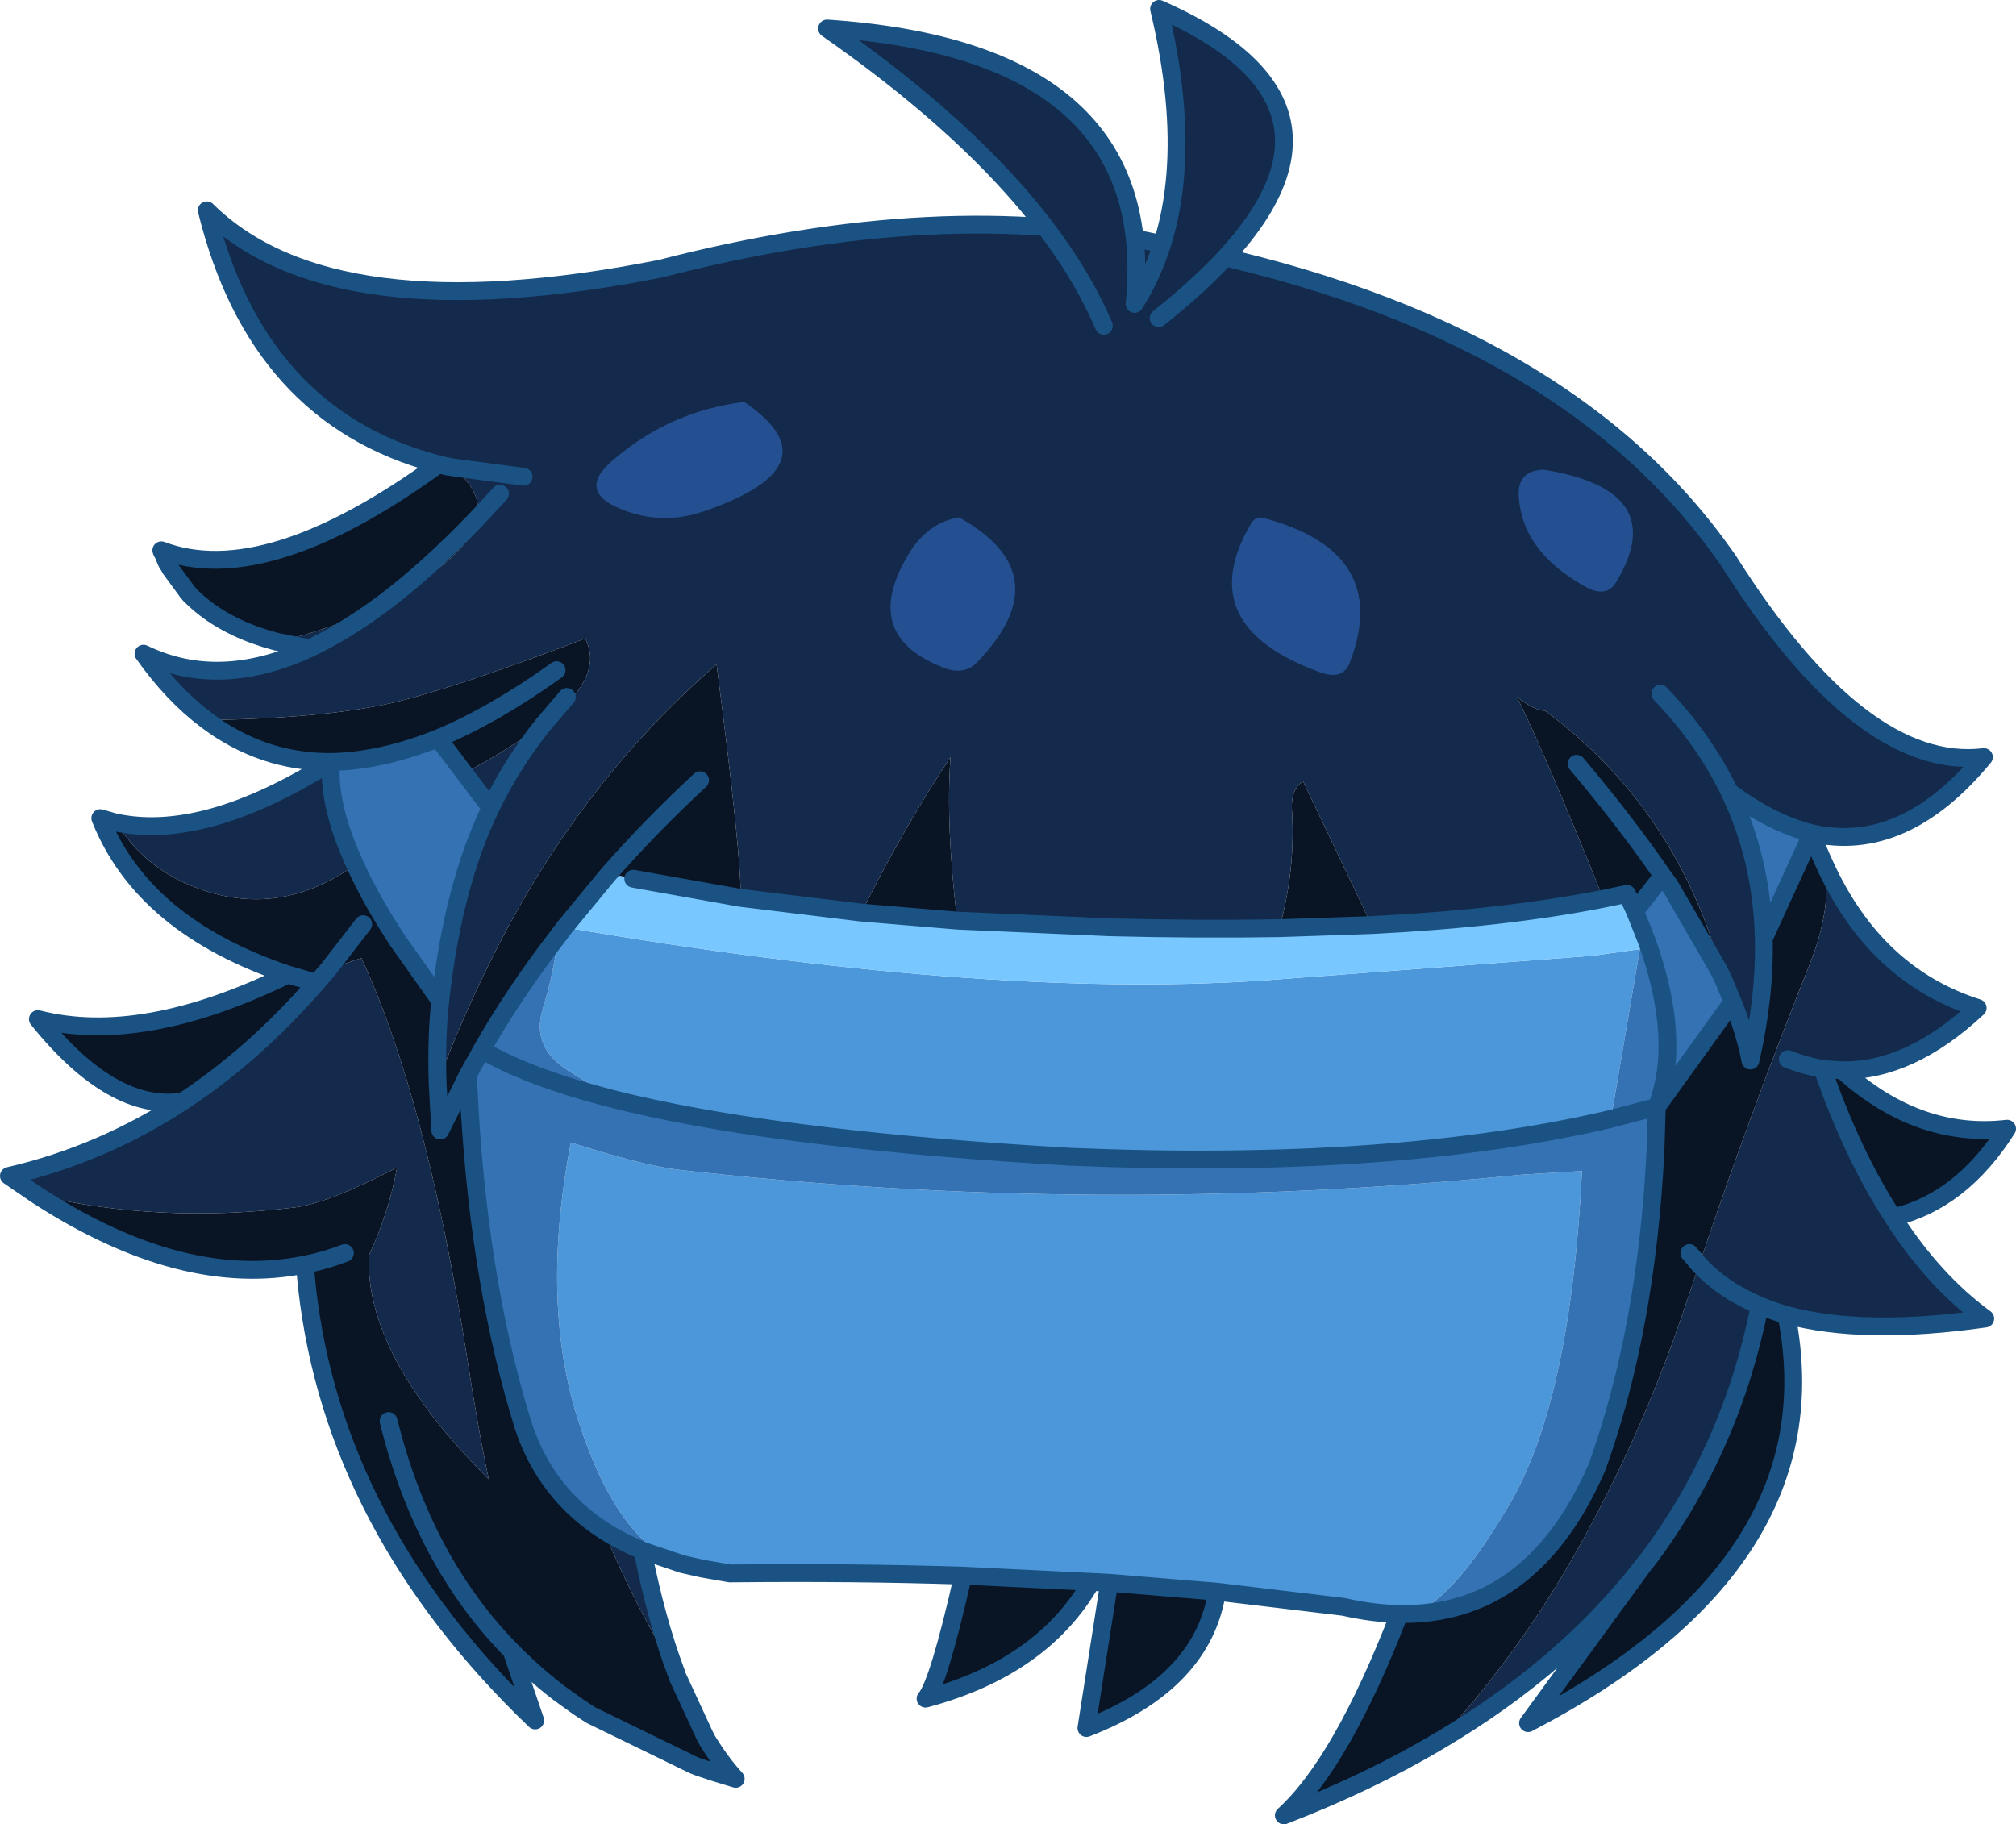 <?xml version="1.0" encoding="UTF-8" standalone="no"?>
<svg xmlns:xlink="http://www.w3.org/1999/xlink" height="204.7px" width="226.2px" xmlns="http://www.w3.org/2000/svg">
  <g transform="matrix(1.0, 0.0, 0.0, 1.0, 124.55, 338.7)">
    <path d="M32.45 -157.6 Q29.5 -157.65 26.2 -158.4 L12.0 -160.1 -0.1 -161.1 -2.1 -161.2 -16.5 -161.9 Q-28.9 -162.3 -42.65 -162.15 L-45.8 -162.7 -48.0 -163.2 Q-55.15 -165.55 -59.55 -178.95 -64.0 -192.35 -60.5 -210.5 -52.15 -207.85 -48.45 -207.45 -1.45 -202.1 46.25 -206.9 L52.95 -207.3 Q51.7 -181.75 44.9 -170.05 38.1 -158.4 33.45 -157.6 L32.45 -157.6 M-61.2 -234.65 Q-14.7 -226.65 16.75 -228.65 L54.1 -231.45 59.45 -232.2 56.2 -213.15 Q31.7 -207.4 -4.4 -208.9 -35.75 -210.7 -53.6 -214.85 -57.1 -216.15 -61.0 -218.7 -64.95 -221.3 -63.65 -225.5 -62.35 -229.75 -61.95 -233.65 L-61.2 -234.65" fill="#4c97d9" fill-rule="evenodd" stroke="none"/>
    <path d="M68.9 -228.6 Q63.95 -247.75 48.8 -258.95 47.65 -258.95 45.65 -260.5 48.75 -254.3 55.35 -237.85 44.25 -235.65 29.35 -234.9 L21.65 -251.05 Q20.3 -250.1 20.4 -247.95 20.85 -241.2 19.0 -234.55 10.05 -234.4 0.0 -234.65 L-17.15 -235.4 Q-18.45 -246.15 -17.9 -253.75 -23.25 -245.65 -27.9 -236.3 L-41.45 -237.95 Q-41.35 -242.6 -44.15 -264.15 -58.85 -251.4 -68.3 -233.25 -72.35 -225.45 -75.45 -217.2 -75.6 -222.5 -75.15 -226.4 -73.75 -239.25 -69.5 -248.05 L-72.45 -251.95 Q-68.55 -254.0 -64.85 -256.55 L-63.6 -257.4 -63.55 -257.45 Q-56.6 -262.75 -58.9 -267.05 -73.15 -261.6 -80.45 -259.85 -88.1 -258.1 -101.4 -257.9 -105.2 -260.75 -108.45 -265.35 -100.0 -261.25 -89.8 -265.95 L-93.55 -266.7 Q-87.3 -268.0 -81.5 -271.05 -85.8 -267.85 -89.8 -265.95 -85.8 -267.85 -81.5 -271.05 -79.3 -272.2 -77.2 -273.6 -71.7 -277.25 -71.0 -280.55 -70.4 -283.55 -73.7 -286.2 L-73.95 -286.3 -73.7 -286.25 -74.65 -286.95 -75.75 -286.7 Q-95.7 -292.1 -101.35 -315.1 -87.35 -301.25 -50.45 -308.55 -18.7 -316.75 5.65 -311.35 50.1 -302.95 68.85 -276.55 L69.35 -275.85 Q84.35 -252.1 98.05 -253.75 89.05 -242.85 78.75 -245.2 74.25 -246.3 69.5 -249.85 73.15 -242.25 73.35 -233.4 73.5 -226.9 71.85 -219.7 71.25 -222.85 69.85 -226.3 L68.9 -228.6 M61.75 -260.85 Q66.65 -255.75 69.5 -249.85 66.65 -255.75 61.75 -260.85 M-65.8 -285.2 L-73.7 -286.25 -65.8 -285.2 M80.2 -241.65 Q85.85 -229.25 97.35 -225.6 89.75 -218.5 82.15 -218.6 L79.95 -218.75 Q83.3 -209.1 87.85 -202.1 92.4 -195.0 98.2 -190.75 84.55 -188.8 75.9 -191.15 74.3 -191.6 72.9 -192.2 68.8 -193.9 66.1 -196.8 68.8 -193.9 72.9 -192.2 69.7 -176.15 60.35 -163.7 L59.9 -163.15 Q51.1 -151.75 37.0 -143.4 L40.9 -147.95 Q47.15 -155.55 51.95 -163.95 59.8 -177.75 64.75 -192.8 L66.1 -196.8 Q71.8 -213.75 78.5 -230.5 81.0 -236.8 80.2 -241.65 M-52.45 -164.7 Q-50.9 -156.9 -48.7 -151.05 -53.45 -158.75 -56.8 -166.95 -54.85 -165.7 -52.45 -164.7 M-45.15 -143.35 Q-43.65 -140.9 -42.0 -139.1 L-44.45 -139.85 -44.6 -140.65 Q-44.8 -142.05 -45.15 -143.35 M-120.4 -204.6 L-123.55 -206.75 Q-113.15 -209.15 -104.05 -215.1 -96.05 -220.35 -89.05 -228.4 L-91.55 -229.15 -87.7 -229.95 -89.05 -228.4 -87.7 -229.95 -84.0 -231.2 Q-76.7 -215.45 -72.15 -186.4 -70.8 -177.7 -69.7 -172.7 -83.65 -186.6 -83.15 -197.85 -80.9 -202.7 -80.0 -207.7 -87.75 -203.65 -91.6 -203.2 -106.75 -201.4 -120.4 -204.6 M-111.75 -246.45 Q-101.7 -244.2 -87.4 -253.2 -87.8 -248.35 -84.7 -241.65 -93.8 -235.2 -103.65 -239.55 -107.9 -241.45 -110.6 -245.05 L-111.75 -246.45 M76.05 -219.85 Q78.0 -219.1 79.95 -218.75 78.0 -219.1 76.05 -219.85 M-68.45 -283.3 L-71.0 -280.55 -68.45 -283.3 M-63.6 -257.4 Q-67.05 -253.1 -69.5 -248.05 -67.05 -253.1 -63.6 -257.4" fill="#132a4c" fill-rule="evenodd" stroke="none"/>
    <path d="M29.35 -234.9 Q44.25 -235.65 55.35 -237.85 L58.0 -238.4 58.9 -236.45 59.95 -233.8 60.25 -233.05 60.5 -232.3 59.45 -232.2 54.1 -231.45 16.75 -228.65 Q-14.7 -226.65 -61.2 -234.65 L-56.5 -240.35 -56.2 -240.7 -53.5 -240.1 -41.45 -237.95 -27.9 -236.3 -17.15 -235.4 0.0 -234.65 Q10.05 -234.4 19.0 -234.55 L29.35 -234.9" fill="#79c7ff" fill-rule="evenodd" stroke="none"/>
    <path d="M68.9 -228.6 L69.85 -226.3 61.35 -214.5 61.2 -209.6 Q60.2 -189.55 54.65 -174.1 47.6 -157.9 33.45 -157.6 38.1 -158.4 44.9 -170.05 51.7 -181.75 52.95 -207.3 L46.25 -206.9 Q-1.45 -202.1 -48.45 -207.45 -52.15 -207.85 -60.5 -210.5 -64.0 -192.35 -59.55 -178.95 -55.15 -165.55 -48.0 -163.2 L-52.45 -164.7 Q-54.85 -165.7 -56.8 -166.95 -63.3 -171.15 -65.8 -178.6 -70.65 -194.1 -71.85 -214.15 L-72.05 -218.1 -70.5 -220.9 Q-66.75 -227.45 -61.95 -233.65 -62.35 -229.75 -63.65 -225.5 -64.95 -221.3 -61.0 -218.7 -57.1 -216.15 -53.6 -214.85 -35.75 -210.7 -4.4 -208.9 31.7 -207.4 56.2 -213.15 L59.45 -232.2 60.5 -232.3 60.25 -233.05 59.95 -233.8 58.9 -236.45 62.0 -240.45 62.55 -239.7 62.75 -239.4 62.95 -239.1 68.3 -229.85 68.9 -228.55 68.9 -228.6 M73.35 -233.4 Q73.15 -242.25 69.5 -249.85 74.25 -246.3 78.75 -245.2 L73.35 -233.4 M61.35 -214.5 Q64.2 -221.95 60.25 -233.05 64.2 -221.95 61.35 -214.5 L56.2 -213.15 61.35 -214.5 M-84.7 -241.65 Q-87.8 -248.35 -87.4 -253.2 -81.8 -253.3 -75.4 -255.85 L-72.45 -251.95 -69.5 -248.05 Q-73.75 -239.25 -75.15 -226.4 L-79.9 -233.1 Q-82.95 -237.75 -84.7 -241.65 M-70.5 -220.9 Q-64.65 -217.45 -53.6 -214.85 -64.65 -217.45 -70.5 -220.9" fill="#3572b4" fill-rule="evenodd" stroke="none"/>
    <path d="M55.35 -237.85 Q48.75 -254.3 45.65 -260.5 47.65 -258.95 48.8 -258.95 63.95 -247.75 68.9 -228.6 L68.3 -229.85 68.9 -228.6 68.9 -228.55 68.3 -229.85 62.95 -239.1 62.75 -239.4 62.55 -239.7 62.0 -240.45 58.9 -236.45 58.0 -238.4 55.35 -237.85 M69.85 -226.3 Q71.25 -222.85 71.85 -219.7 73.5 -226.9 73.35 -233.4 L78.75 -245.2 Q79.4 -243.35 80.2 -241.65 81.0 -236.8 78.5 -230.5 71.8 -213.75 66.1 -196.8 L64.75 -192.8 Q59.8 -177.75 51.95 -163.95 47.15 -155.55 40.9 -147.95 L37.0 -143.4 Q29.1 -138.7 19.5 -135.0 26.0 -140.9 32.45 -157.6 L33.45 -157.6 Q47.6 -157.9 54.65 -174.1 60.2 -189.55 61.2 -209.6 L61.35 -214.5 69.85 -226.3 M-75.75 -286.7 L-74.65 -286.95 -73.7 -286.25 -73.95 -286.3 -73.7 -286.2 Q-70.4 -283.55 -71.0 -280.55 -71.7 -277.25 -77.2 -273.6 -79.3 -272.2 -81.5 -271.05 -87.3 -268.0 -93.55 -266.7 -96.0 -267.35 -98.0 -268.3 L-98.1 -268.35 Q-101.05 -269.75 -103.15 -271.85 L-103.3 -272.0 -103.4 -272.15 -103.55 -272.3 -103.65 -272.45 -105.45 -274.9 -105.5 -275.0 -105.55 -275.1 -105.6 -275.2 -105.65 -275.3 -105.75 -275.4 -105.9 -275.7 -105.95 -275.8 -106.0 -275.95 -106.05 -276.05 -106.1 -276.2 -106.15 -276.3 -106.2 -276.45 -106.35 -276.7 -106.4 -276.8 -106.45 -276.95 Q-94.75 -272.5 -75.35 -286.6 L-75.75 -286.7 M19.0 -234.55 Q20.85 -241.2 20.4 -247.95 20.3 -250.1 21.65 -251.05 L29.35 -234.9 19.0 -234.55 M52.35 -253.0 Q57.95 -246.35 62.0 -240.45 57.95 -246.35 52.35 -253.0 M82.15 -218.6 Q90.7 -210.9 100.65 -212.05 95.5 -203.9 87.85 -202.1 83.3 -209.1 79.95 -218.75 L82.15 -218.6 M75.9 -191.15 Q81.4 -163.3 46.9 -145.35 L59.9 -163.15 60.35 -163.7 Q69.7 -176.15 72.9 -192.2 74.3 -191.6 75.9 -191.15 M12.0 -160.1 Q10.4 -149.85 -2.65 -144.8 L-0.1 -161.1 12.0 -160.1 M-2.1 -161.2 Q-7.6 -151.6 -20.7 -148.1 -19.25 -149.75 -16.5 -161.9 L-2.1 -161.2 M-48.7 -151.05 L-48.7 -151.0 -48.55 -150.6 -45.45 -143.9 -45.3 -143.65 -45.3 -143.6 -45.15 -143.35 Q-44.8 -142.05 -44.6 -140.65 L-44.45 -139.85 -46.1 -140.4 -46.5 -140.55 -46.85 -140.7 -58.25 -146.25 -59.7 -147.2 Q-60.7 -147.35 -61.85 -148.75 -64.7 -150.95 -67.15 -153.45 L-64.5 -145.65 Q-87.05 -167.25 -90.1 -194.2 L-90.35 -196.8 Q-104.1 -194.0 -120.4 -204.6 -106.75 -201.4 -91.6 -203.2 -87.75 -203.65 -80.0 -207.7 -80.9 -202.7 -83.15 -197.85 -83.65 -186.6 -69.7 -172.7 -70.8 -177.7 -72.15 -186.4 -76.7 -215.45 -84.0 -231.2 L-87.7 -229.95 -91.55 -229.15 -92.25 -229.35 -91.55 -229.15 -89.05 -228.4 Q-96.05 -220.35 -104.05 -215.1 -111.9 -213.9 -120.3 -224.35 -108.6 -221.35 -92.25 -229.35 -108.5 -234.8 -113.3 -246.9 L-111.75 -246.45 -110.6 -245.05 Q-107.9 -241.45 -103.65 -239.55 -93.8 -235.2 -84.7 -241.65 -82.95 -237.75 -79.9 -233.1 L-75.15 -226.4 Q-75.6 -222.5 -75.45 -217.2 -72.35 -225.45 -68.3 -233.25 -58.85 -251.4 -44.15 -264.15 -41.35 -242.6 -41.45 -237.95 L-53.5 -240.1 -56.2 -240.7 -56.5 -240.35 -61.2 -234.65 -61.95 -233.65 Q-66.75 -227.45 -70.5 -220.9 L-72.05 -218.1 -75.15 -211.85 -75.45 -217.2 -75.15 -211.85 -72.05 -218.1 -71.85 -214.15 Q-70.65 -194.1 -65.8 -178.6 -63.3 -171.15 -56.8 -166.95 -53.45 -158.75 -48.7 -151.05 M-87.4 -253.2 Q-95.1 -253.15 -101.4 -257.9 -88.1 -258.1 -80.45 -259.85 -73.15 -261.6 -58.9 -267.05 -56.6 -262.75 -63.55 -257.45 L-63.6 -257.4 -64.85 -256.55 Q-68.55 -254.0 -72.45 -251.95 L-75.4 -255.85 Q-81.8 -253.3 -87.4 -253.2 M65.0 -198.1 L66.1 -196.8 65.0 -198.1 M-83.8 -235.0 L-87.7 -229.95 -83.8 -235.0 M-62.1 -263.5 Q-69.15 -258.45 -75.4 -255.85 -69.15 -258.45 -62.1 -263.5 M-73.95 -286.3 L-74.3 -286.35 -74.35 -286.35 -74.45 -286.4 -74.55 -286.4 -75.35 -286.6 -74.55 -286.4 -74.45 -286.4 -74.35 -286.35 -74.3 -286.35 -73.95 -286.3 M-71.0 -280.55 Q-76.45 -274.85 -81.5 -271.05 -76.45 -274.85 -71.0 -280.55 M-63.55 -257.45 L-60.95 -260.5 -63.55 -257.45 M-46.0 -251.15 Q-51.5 -246.05 -56.2 -240.7 -51.5 -246.05 -46.0 -251.15 M-17.15 -235.4 L-27.9 -236.3 Q-23.25 -245.65 -17.9 -253.75 -18.45 -246.15 -17.15 -235.4 M-80.95 -179.25 Q-77.05 -163.5 -67.15 -153.45 -77.05 -163.5 -80.95 -179.25 M-85.85 -198.1 Q-88.05 -197.25 -90.35 -196.8 -88.05 -197.25 -85.85 -198.1 M-61.85 -148.75 L-59.7 -147.2 -61.85 -148.75" fill="#091425" fill-rule="evenodd" stroke="none"/>
    <path d="M68.9 -228.6 L69.85 -226.3 Q71.25 -222.85 71.85 -219.7 73.5 -226.9 73.35 -233.4 73.15 -242.25 69.5 -249.85 66.65 -255.75 61.75 -260.85 M78.75 -245.2 Q89.05 -242.85 98.05 -253.75 84.35 -252.1 69.35 -275.85 L68.85 -276.55 Q50.1 -302.95 5.65 -311.35 -18.7 -316.75 -50.45 -308.55 -87.35 -301.25 -101.35 -315.1 -95.7 -292.1 -75.75 -286.7 L-75.35 -286.6 -74.55 -286.4 -74.45 -286.4 -74.35 -286.35 -74.3 -286.35 -73.95 -286.3 M-73.7 -286.25 L-65.8 -285.2 M29.35 -234.9 Q44.25 -235.65 55.35 -237.85 L58.0 -238.4 58.9 -236.45 62.0 -240.45 Q57.95 -246.35 52.35 -253.0 M19.0 -234.55 L29.35 -234.9 M-17.15 -235.4 L0.0 -234.65 Q10.05 -234.4 19.0 -234.55 M78.75 -245.2 Q79.4 -243.35 80.2 -241.65 85.85 -229.25 97.35 -225.6 89.75 -218.5 82.15 -218.6 90.7 -210.9 100.65 -212.05 95.5 -203.9 87.85 -202.1 92.4 -195.0 98.2 -190.75 84.55 -188.8 75.9 -191.15 81.4 -163.3 46.9 -145.35 L59.9 -163.15 Q51.1 -151.75 37.0 -143.4 29.1 -138.7 19.5 -135.0 26.0 -140.9 32.45 -157.6 29.5 -157.65 26.2 -158.4 L12.0 -160.1 Q10.4 -149.85 -2.65 -144.8 L-0.1 -161.1 -2.1 -161.2 Q-7.6 -151.6 -20.7 -148.1 -19.25 -149.75 -16.5 -161.9 -28.9 -162.3 -42.65 -162.15 L-45.8 -162.7 -48.0 -163.2 -52.45 -164.7 Q-50.9 -156.9 -48.7 -151.05 M-48.55 -150.6 L-45.45 -143.9 -45.3 -143.65 -45.3 -143.6 M-45.15 -143.35 Q-43.65 -140.9 -42.0 -139.1 L-44.45 -139.85 -46.1 -140.4 -46.5 -140.55 -46.85 -140.7 -58.25 -146.25 -59.7 -147.2 -61.85 -148.75 Q-64.7 -150.95 -67.15 -153.45 L-64.5 -145.65 Q-87.05 -167.25 -90.1 -194.2 L-90.35 -196.8 Q-104.1 -194.0 -120.4 -204.6 L-123.55 -206.75 Q-113.15 -209.15 -104.05 -215.1 -111.9 -213.9 -120.3 -224.35 -108.6 -221.35 -92.25 -229.35 -108.5 -234.8 -113.3 -246.9 L-111.75 -246.45 Q-101.7 -244.2 -87.4 -253.2 -95.1 -253.15 -101.4 -257.9 -105.2 -260.75 -108.45 -265.35 -100.0 -261.25 -89.8 -265.95 L-93.55 -266.7 Q-96.0 -267.35 -98.0 -268.3 L-98.1 -268.35 Q-101.05 -269.75 -103.15 -271.85 L-103.3 -272.0 -103.4 -272.15 -103.55 -272.3 -103.65 -272.45 -105.45 -274.9 -105.5 -275.0 -105.55 -275.1 -105.6 -275.2 -105.65 -275.3 -105.75 -275.4 -105.9 -275.7 -105.95 -275.8 -106.0 -275.95 -106.05 -276.05 -106.1 -276.2 -106.15 -276.3 -106.2 -276.45 -106.35 -276.7 -106.4 -276.8 -106.45 -276.95 Q-94.75 -272.5 -75.35 -286.6 M62.0 -240.45 L62.55 -239.7 62.75 -239.4 62.95 -239.1 68.3 -229.85 68.9 -228.6 M66.1 -196.8 Q68.8 -193.9 72.9 -192.2 74.3 -191.6 75.9 -191.15 M73.35 -233.4 L78.75 -245.2 Q74.25 -246.3 69.5 -249.85 M-61.2 -234.65 L-61.95 -233.65 Q-66.75 -227.45 -70.5 -220.9 L-72.05 -218.1 -75.15 -211.85 -75.45 -217.2 Q-75.6 -222.5 -75.15 -226.4 L-79.9 -233.1 Q-82.95 -237.75 -84.7 -241.65 -87.8 -248.35 -87.4 -253.2 -81.8 -253.3 -75.4 -255.85 -69.15 -258.45 -62.1 -263.5 M-53.6 -214.85 Q-35.75 -210.7 -4.4 -208.9 31.7 -207.4 56.2 -213.15 L61.35 -214.5 61.2 -209.6 Q60.2 -189.55 54.65 -174.1 47.6 -157.9 33.45 -157.6 L32.45 -157.6 M60.25 -233.05 L59.95 -233.8 58.9 -236.45 M69.85 -226.3 L61.35 -214.5 Q64.2 -221.95 60.25 -233.05 M79.95 -218.75 Q78.0 -219.1 76.05 -219.85 M82.15 -218.6 L79.95 -218.75 Q83.3 -209.1 87.85 -202.1 M72.9 -192.2 Q69.7 -176.15 60.35 -163.7 L59.9 -163.15 M66.1 -196.8 L65.0 -198.1 M-81.5 -271.05 Q-85.8 -267.85 -89.8 -265.95 M-92.25 -229.35 L-91.55 -229.15 -89.05 -228.4 -87.7 -229.95 -83.8 -235.0 M-89.05 -228.4 Q-96.05 -220.35 -104.05 -215.1 M-71.0 -280.55 L-68.45 -283.3 M-81.5 -271.05 Q-76.45 -274.85 -71.0 -280.55 M-72.45 -251.95 L-69.5 -248.05 Q-67.05 -253.1 -63.6 -257.4 L-63.55 -257.45 -60.95 -260.5 M-72.45 -251.95 L-75.4 -255.85 M-53.5 -240.1 L-41.45 -237.95 -27.9 -236.3 -17.15 -235.4 M-61.2 -234.65 L-56.5 -240.35 -56.2 -240.7 Q-51.5 -246.05 -46.0 -251.15 M-56.8 -166.95 Q-63.3 -171.15 -65.8 -178.6 -70.65 -194.1 -71.85 -214.15 L-72.05 -218.1 M-53.6 -214.85 Q-64.65 -217.45 -70.5 -220.9 M-69.5 -248.05 Q-73.75 -239.25 -75.15 -226.4 M-2.1 -161.2 L-16.5 -161.9 M-52.45 -164.7 Q-54.85 -165.7 -56.8 -166.95 M-67.15 -153.45 Q-77.05 -163.5 -80.95 -179.25 M-90.35 -196.8 Q-88.05 -197.25 -85.85 -198.1 M12.0 -160.1 L-0.1 -161.1" fill="none" stroke="#1a5283" stroke-linecap="round" stroke-linejoin="round" stroke-width="2.0"/>
    <path d="M48.65 -286.0 Q63.0 -283.7 56.8 -273.4 55.7 -271.6 53.45 -272.8 46.15 -276.8 45.85 -283.15 45.75 -285.9 48.65 -286.0 M16.95 -280.65 Q31.7 -276.85 26.9 -264.35 26.15 -262.4 23.75 -263.2 9.0 -268.45 15.85 -280.0 16.2 -280.6 16.95 -280.65 M-16.95 -280.65 Q-5.45 -274.25 -14.9 -264.4 -16.35 -262.9 -18.6 -263.75 -28.3 -267.45 -22.4 -276.85 -20.35 -280.05 -16.95 -280.65 M-41.05 -293.6 Q-30.6 -286.5 -45.5 -281.35 -50.25 -279.7 -54.8 -281.55 -59.9 -283.55 -55.8 -287.05 -49.35 -292.6 -41.05 -293.6" fill="#245091" fill-rule="evenodd" stroke="none"/>
    <path d="M-0.7 -302.15 Q-7.8 -318.8 -31.75 -335.5 5.6 -333.0 2.75 -304.6 10.5 -316.85 5.5 -337.7 33.55 -325.35 5.45 -303.0 L-0.7 -302.15" fill="#132a4c" fill-rule="evenodd" stroke="none"/>
    <path d="M-0.7 -302.15 Q-7.8 -318.8 -31.75 -335.5 5.6 -333.0 2.75 -304.6 10.5 -316.85 5.5 -337.7 33.55 -325.35 5.45 -303.0" fill="none" stroke="#1a5283" stroke-linecap="round" stroke-linejoin="round" stroke-width="2.0"/>
  </g>
</svg>
